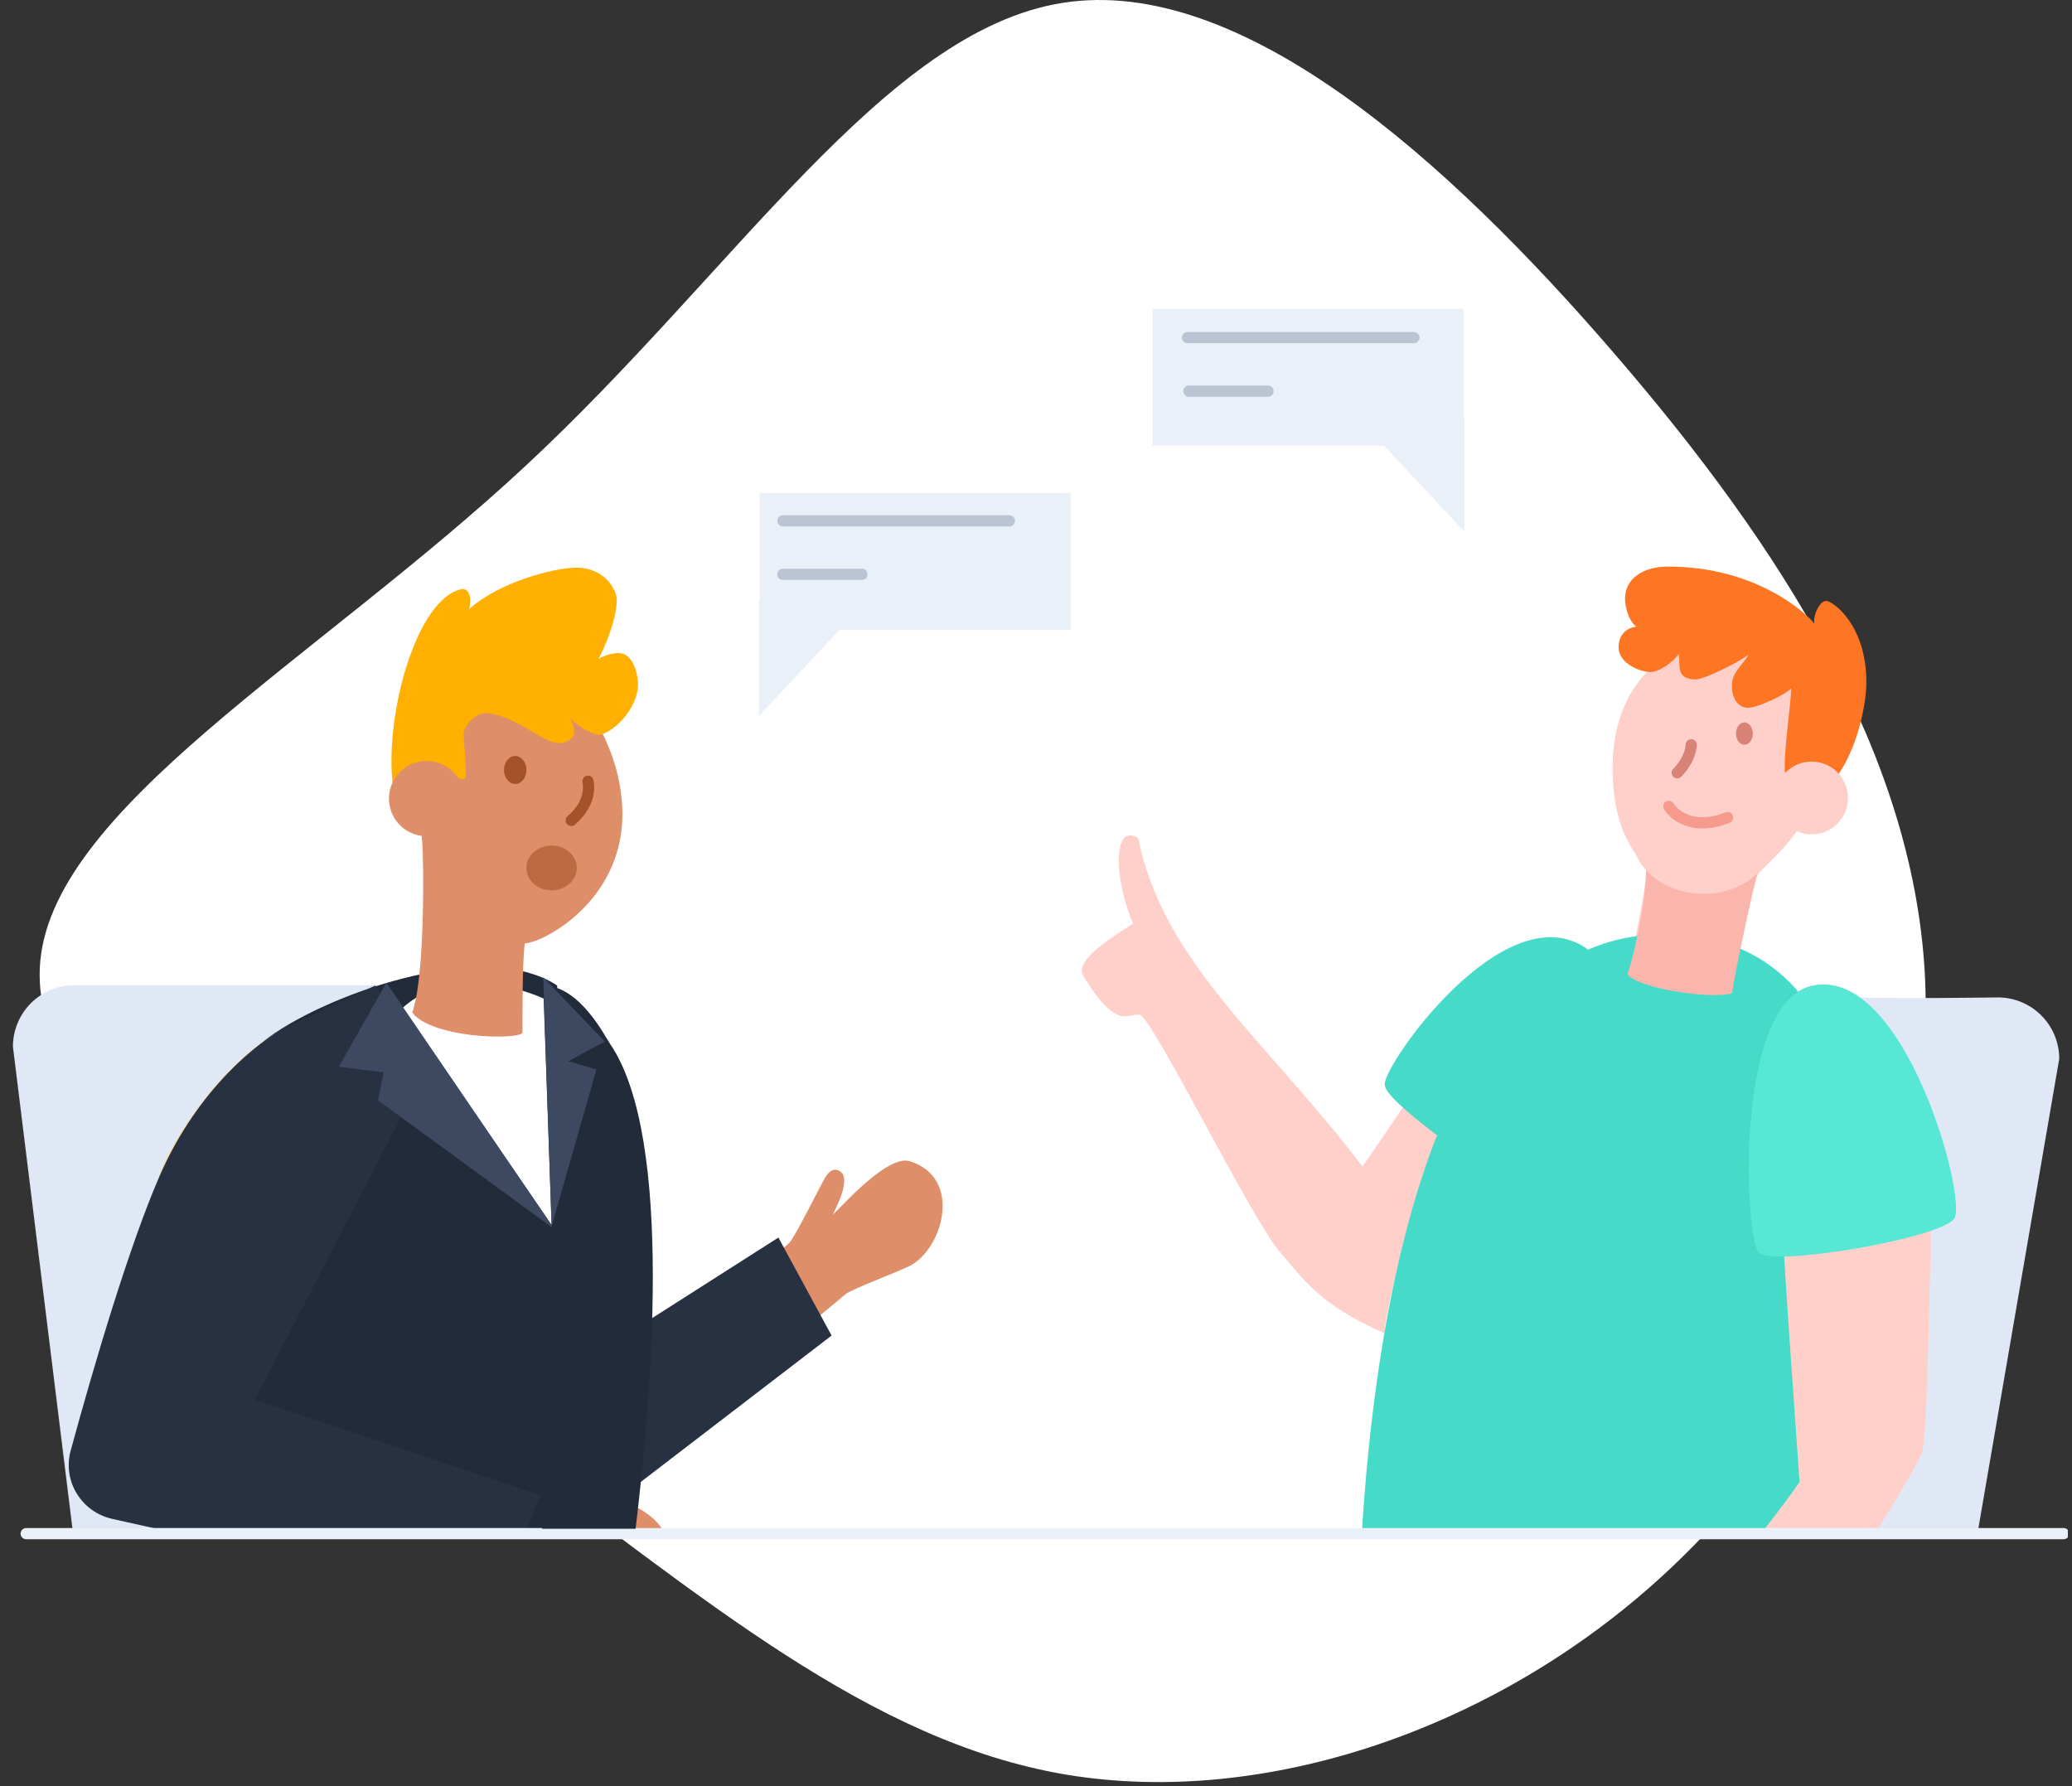 <svg width="370" height="319" viewBox="0 0 370 319" fill="none" xmlns="http://www.w3.org/2000/svg">
<rect x="0" y="0" width="370" height="319" fill="#333333" stroke="none"/>
<g clip-path="url(#clip0_2_532)">
<path d="M288.212 63.068C318.247 97.837 341.455 134.624 343.702 173.584C345.874 212.544 327.016 253.754 296.982 281.305C267.025 308.857 225.814 322.751 190.503 316.928C155.268 311.03 125.777 285.419 88.369 257.868C51.037 230.317 5.714 200.825 7.111 172.808C8.43 144.713 56.47 118.015 93.878 83.169C131.286 48.4 157.984 5.56 189.726 0.515C221.468 -4.529 258.255 28.299 288.212 63.068Z" fill="white"/>
<path d="M261.384 55.129V74.388H261.505V94.949L247.14 79.589H205.834V55.129H261.384Z" fill="#EAF0F8"/>
<path d="M135.644 88.045V107.305H135.523V127.865L149.889 112.506H191.196V88.045H135.644Z" fill="#EAF0F8"/>
<path d="M287.971 137.133C287.971 150.907 293.958 153.405 293.958 155.903C293.958 158.401 291.243 172.102 290.469 173.902C292.489 176.73 306.741 178.2 309.459 177.465C309.68 174.784 313.096 157.335 313.868 156.16C314.639 154.985 323.271 148.076 323.271 142.349C323.271 129.529 322.426 112.486 313.904 112.486C303.546 112.485 287.971 117.518 287.971 137.133Z" fill="#FFCFC9"/>
<path d="M302 133C302 133.833 301.5 136 299.5 138" stroke="#D98378" stroke-width="2" stroke-linecap="round" stroke-linejoin="round"/>
<path d="M330.971 178.117C324.307 178.283 309.909 180.864 309.909 180.864C309.826 187.898 311.744 262.455 312.034 273.671H353.154L367.722 189.076C367.722 187.637 367.438 186.212 366.888 184.882C366.337 183.552 365.53 182.344 364.512 181.327C363.494 180.309 362.286 179.502 360.957 178.951C359.627 178.401 358.202 178.117 356.763 178.117C356.763 178.117 339.065 178.374 332.193 178.117C331.824 178.105 331.415 178.106 330.971 178.117Z" fill="#DFE8F4"/>
<path d="M114.804 241.457C117.149 240.165 139.811 223.394 141.05 221.825C142.289 220.256 146.737 211.295 147.111 210.71C148.5 208 149.864 209.032 150.162 209.285C151.987 210.834 149.061 216.111 148.714 216.917C150.413 215.366 158.5 206.123 162.482 207.373C171.954 210.346 168.41 222.986 162.457 226.066C160.828 226.911 151.91 230.314 151.055 231.06C150.2 231.806 112.687 263.038 111.846 263.637C111.378 261.484 112.454 242.748 114.804 241.457Z" fill="#DE8E68"/>
<path d="M250.608 197.638C248.994 200.028 244.911 205.99 243.296 208.316C225.927 185.464 207.944 172.23 203.223 149.678C198.652 146.769 198.915 157.149 202.348 164.919C196.988 168.348 191.911 171.787 193.471 174.33C199.443 184.053 201.241 180.994 203.471 181.194C205.702 181.395 223.574 218.03 228.723 223.793C232.518 228.041 235.466 233.007 247.196 238.053C248.457 227.318 256.361 201.901 257.975 199.971C256.525 198.934 252.222 195.249 250.608 197.638Z" fill="#FFCFC9"/>
<path d="M256.373 202.556C250.995 198.454 247.359 195.225 247.263 193.709C247.036 190.124 268.525 159.571 283.147 169.26C289.35 173.768 267.011 210.491 256.373 202.556Z" fill="#46DBC9"/>
<path d="M296.765 166.851C253.764 167.243 245.185 241.089 243.194 273.671H324.601C334.873 241.709 342.467 173.518 303.52 167.364C301.286 167.007 299.027 166.836 296.765 166.851Z" fill="#46DBC9"/>
<path d="M13.266 175.941C11.827 175.941 10.402 176.224 9.072 176.775C7.743 177.326 6.535 178.133 5.517 179.151C4.499 180.168 3.692 181.377 3.141 182.706C2.591 184.036 2.307 185.461 2.308 186.9C2.308 186.9 10.191 250.727 13.065 273.993H72.318C72.312 270.239 72.197 191.071 71.59 175.941H13.266Z" fill="#DFE8F4"/>
<path d="M86.591 173.322C47.166 173.322 39.375 242.085 40.523 273.992H112.783C119.215 242.397 120.283 173.322 86.591 173.322Z" fill="white"/>
<path d="M313.881 155.94C313.097 158.178 309.564 174.736 309.303 177.347C305.985 178.541 292.335 176.559 290.619 173.947C292.297 169.023 294.082 159.252 293.932 155.148" fill="#FAB6AD"/>
<path d="M99.5 176C86.3 167.2 57 178 47 186L70 182C78.4 171.6 93.167 176 99.5 179.5V176Z" fill="#222B39"/>
<path d="M300.082 142.132C301.348 142.387 304.106 142.567 306.898 142.039C307.474 144.085 306.898 148.544 301.696 149.29" stroke="#1B3C87" stroke-width="2" stroke-linecap="round" stroke-linejoin="round"/>
<path d="M139.801 93.009H180.239" stroke="#BAC4D2" stroke-width="2" stroke-linecap="round" stroke-linejoin="round"/>
<path d="M139.801 102.566H153.918" stroke="#BAC4D2" stroke-width="2" stroke-linecap="round" stroke-linejoin="round"/>
<path d="M252.488 60.293H212.052" stroke="#BAC4D2" stroke-width="2" stroke-linecap="round" stroke-linejoin="round"/>
<path d="M226.424 69.849H212.308" stroke="#BAC4D2" stroke-width="2" stroke-linecap="round" stroke-linejoin="round"/>
<path d="M30.252 216.221L30.294 216.328C28.857 219.548 15.984 255.992 16.55 259.012C17.119 262.051 20.136 267.41 22.355 268.649C23.369 269.217 33.526 271.391 45.641 273.993H118.706C117.214 270.192 110.976 267.058 105.205 267.047C103.248 266.982 100.185 267.116 97.961 269.658C75.949 259.499 51.292 253.692 44.124 251.826L43.339 249.795C45.723 245.236 52.908 232.044 53.912 229.989C50.093 228.048 30.515 216.378 30.345 216.275L30.332 216.238C30.332 216.243 30.324 216.255 30.322 216.26L30.252 216.221Z" fill="#DE8E68"/>
<path d="M63.932 183.546C80.364 193.153 63.143 229.703 58.697 230.865C49.96 231.469 29.839 218.854 27.903 213.748C25.966 208.642 47.719 174.064 63.932 183.546Z" fill="#FED892"/>
<path d="M99 219.5L70.5 178L37 236L30 274H97.5L99 219.5Z" fill="#222B39"/>
<path fill-rule="evenodd" clip-rule="evenodd" d="M67 176L51 183.5C46.333 185.833 35.3 194.4 28.5 210C23.09 222.411 16.688 244.085 12.619 259.057C11.141 264.495 14.544 270.013 20.044 271.239L27.943 273H94.038L96.5 267L45.5 250L76 191L67 176Z" fill="#283141"/>
<path d="M67.5 196.5L99 219.5L69 175.5L60.5 190.5L68.5 191.5L67.5 196.5Z" fill="#3C4961"/>
<path d="M73.608 180.824C76.001 174.32 75.631 152.457 75.394 150.294C75.108 147.684 73.142 128.86 77.862 124.883C82.581 120.906 89.835 116.449 94.117 116.755C98.399 117.061 111.143 129.885 111.143 145.411C111.143 160.938 97.026 168.354 93.715 168.456C93.262 171.904 93.297 181.132 93.297 184.475C91.939 185.778 77.079 185.34 73.608 180.824Z" fill="#DE8E68"/>
<path d="M75.965 136.683C73.752 136.548 72.034 138.544 70.187 140.448C68.532 128.196 74.305 106.652 82.589 105.178C84.012 105.234 84.192 107.121 83.776 108.782C88.972 104.042 98.732 101.409 102.874 101.374C108.244 101.374 110.141 105.608 110.141 107.062C110.141 110.742 107.728 116.24 106.841 117.664C108.261 116.908 109.399 116.633 110.496 116.633C113.258 116.633 113.935 120.916 113.935 122.193C113.935 126.647 109.218 131.181 106.877 131.181C105.779 131.181 102.746 129.472 101.827 128.197C102.15 129.144 102.51 129.41 102.523 130.865C102.534 132.066 100.788 132.726 99.748 132.726C96.996 132.726 91.54 127.357 86.549 127.357C84.888 127.357 82.792 129.737 82.792 131.078C82.792 132.42 83.493 138.754 83.071 138.974C81.783 139.989 81.185 136.969 76.069 136.641" fill="#FFB000"/>
<path d="M77.245 149.242C76.026 149.438 74.775 149.295 73.632 148.827C72.489 148.359 71.496 147.585 70.764 146.59C70.033 145.594 69.59 144.416 69.484 143.185C69.379 141.954 69.615 140.718 70.167 139.613C70.718 138.507 71.564 137.576 72.611 136.92C73.658 136.264 74.866 135.91 76.102 135.897C77.337 135.883 78.552 136.21 79.613 136.843C80.675 137.475 81.541 138.388 82.117 139.481" fill="#DE8E68"/>
<path d="M344.863 218.98C339.947 221.504 330.505 222.978 318.561 223.395C318.892 230.408 320.497 252.52 321.351 264.655C319.491 267.367 316.775 270.909 314.613 273.671H334.956C338.142 268.543 342.544 261.189 343.197 259.437C344.2 256.743 344.483 230.669 344.863 218.98Z" fill="#FFCFC9"/>
<path d="M148.5 238.5L139 221L110 239.5L112 266.5L148.5 238.5Z" fill="#283141"/>
<path d="M323.527 176.041C340.045 172.285 351.385 214.094 348.968 217.609C346.551 221.125 316.779 226.225 314.122 223.706C311.464 221.187 309.694 179.187 323.527 176.041Z" fill="#56E7D5"/>
<path d="M326.742 140.128C330.983 135.926 333.277 126.79 333.277 121.795C333.277 111.525 327.237 107.31 326.107 107.31C324.977 107.31 323.79 109.687 323.971 111.349C322.951 109.933 313.999 101.177 297.864 101.177C293.394 101.177 290.184 103.343 290.184 106.903C290.184 108.522 290.934 111.049 292.235 111.918C290.912 112.016 289.038 112.962 289.038 115.59C289.038 118.592 293.066 120.012 294.665 120.012C296.263 120.012 298.633 118.354 299.778 116.794C300.134 118.512 299.059 121.311 302.799 121.335C304.379 121.346 311.032 117.979 312.276 116.854C311.012 119.025 309.275 120.023 309.275 122.48C309.275 124.779 310.4 126.39 312.137 126.39C313.875 126.39 318.889 124.02 319.818 122.951C320.015 124.511 318.276 135.396 318.799 138.363C320.545 138.494 322.688 136.271 322.716 138.094" fill="#FE7523"/>
<path d="M323.5 149C327.09 149 330 146.09 330 142.5C330 138.91 327.09 136 323.5 136C319.91 136 317 138.91 317 142.5C317 146.09 319.91 149 323.5 149Z" fill="#FFCFC9"/>
<ellipse cx="304.185" cy="149.201" rx="12.723" ry="10.409" fill="#FFCFC9"/>
<path d="M4.675 273.872H368.506" stroke="#EAF0F8" stroke-width="2" stroke-linecap="round" stroke-linejoin="round"/>
<ellipse cx="311.5" cy="131" rx="1.5" ry="2" fill="#D98378"/>
<path d="M298 144C299 145.667 302.5 148.4 308.5 146" stroke="#F69A8E" stroke-width="2" stroke-linecap="round" stroke-linejoin="round"/>
<path d="M98.517 219.056L97 176C103.473 176 107.948 184.945 109 186.5C120.5 203.5 116.197 250.565 113.5 273H96.811L98.517 219.056Z" fill="#222B39"/>
<path d="M106.5 191L98.5 219L97 174.5L108 186L101.5 189.5L106.5 191Z" fill="#3C4961"/>
<ellipse cx="92" cy="137.5" rx="2" ry="2.5" fill="#A55129"/>
<ellipse cx="98.5" cy="155" rx="4.5" ry="4" fill="#BD6A43"/>
<path d="M105 139.5C105.333 141.167 105 144 102 146.5" stroke="#A55129" stroke-width="2" stroke-linecap="round" stroke-linejoin="round"/>
</g>
<defs>
<clipPath id="clip0_2_532">
<rect width="369.26" height="318.238" fill="white"/>
</clipPath>
</defs>
</svg>
